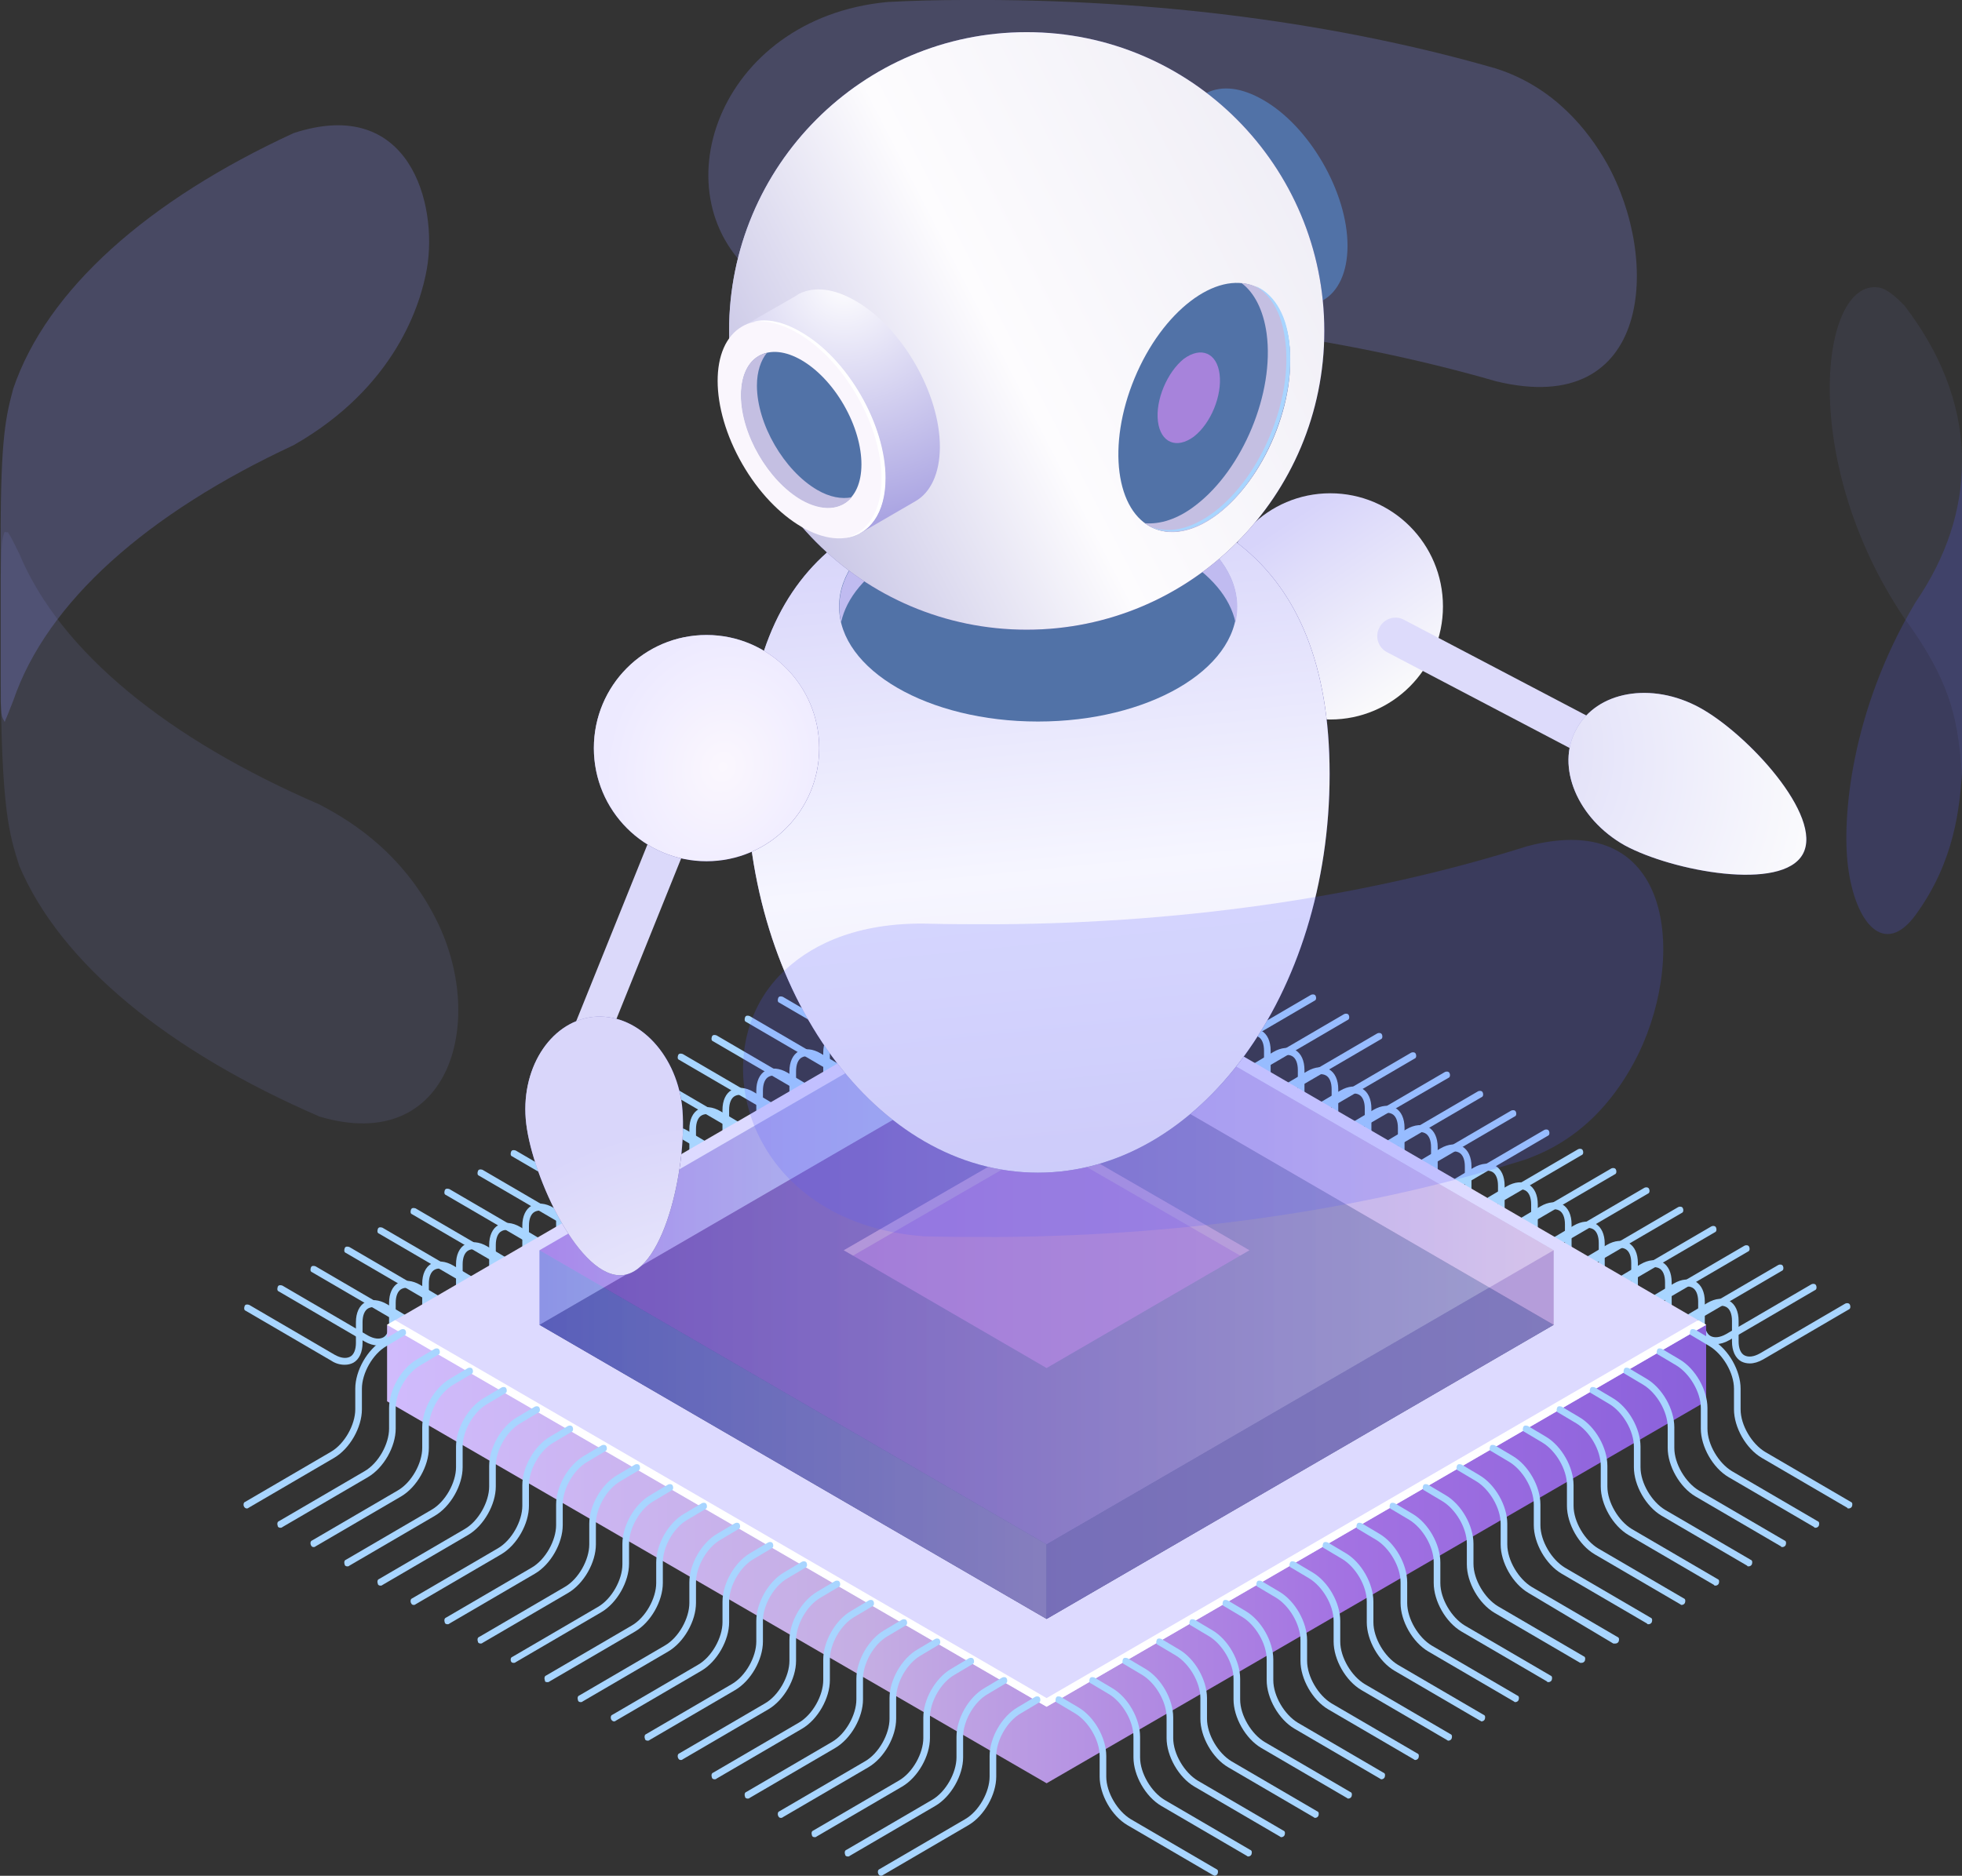 <svg width="183" height="175" viewBox="0 0 183 175" fill="none" xmlns="http://www.w3.org/2000/svg">
<rect x="0" y="0" width="183" height="175" fill="#333333" stroke="none"/>
<g clip-path="url(#clip0)">
<path d="M104.049 92.994C104.42 92.994 104.853 92.87 105.286 92.621L113.261 87.965C113.447 87.903 113.447 87.655 113.385 87.531C113.323 87.345 113.076 87.345 112.952 87.407L104.977 92.063C104.42 92.373 103.926 92.435 103.555 92.249C103.184 92.063 102.998 91.566 102.998 90.945V89.021C102.998 88.152 102.689 87.469 102.133 87.158C101.576 86.848 100.835 86.91 100.093 87.345L98.423 88.338C98.238 88.4 98.238 88.648 98.3 88.772C98.362 88.959 98.609 88.959 98.733 88.897L100.402 87.903C100.958 87.593 101.453 87.531 101.824 87.717C102.195 87.903 102.38 88.4 102.38 89.021V90.945C102.38 91.814 102.689 92.497 103.246 92.808C103.493 92.932 103.74 92.994 104.049 92.994Z" fill="#A8D5FF"/>
<path d="M107.141 94.794C107.512 94.794 107.945 94.67 108.378 94.422L116.353 89.766C116.539 89.704 116.539 89.455 116.477 89.331C116.415 89.145 116.168 89.145 116.044 89.207L108.069 93.863C107.512 94.173 107.018 94.235 106.647 94.049C106.276 93.863 106.09 93.366 106.09 92.745V90.821C106.09 89.952 105.781 89.269 105.225 88.959C104.668 88.648 103.926 88.71 103.184 89.145L101.515 90.138C101.33 90.2 101.33 90.448 101.392 90.573C101.453 90.759 101.701 90.759 101.824 90.697L103.494 89.704C104.05 89.393 104.545 89.331 104.916 89.517C105.286 89.704 105.472 90.2 105.472 90.821V92.745C105.472 93.615 105.781 94.297 106.338 94.608C106.585 94.732 106.832 94.794 107.141 94.794Z" fill="#A8D5FF"/>
<path d="M110.231 96.594C110.602 96.594 111.035 96.47 111.468 96.222L119.443 91.566C119.628 91.504 119.628 91.256 119.567 91.131C119.505 90.945 119.257 90.945 119.134 91.007L111.158 95.663C110.602 95.974 110.107 96.036 109.736 95.849C109.366 95.663 109.18 95.166 109.18 94.546V92.621C109.18 91.752 108.871 91.069 108.315 90.759C107.758 90.448 107.016 90.511 106.274 90.945L104.605 91.938C104.42 92.001 104.42 92.249 104.481 92.373C104.543 92.559 104.791 92.559 104.914 92.497L106.583 91.504C107.14 91.194 107.634 91.131 108.005 91.318C108.376 91.504 108.562 92.001 108.562 92.621V94.546C108.562 95.415 108.871 96.098 109.427 96.408C109.675 96.532 109.984 96.594 110.231 96.594Z" fill="#A8D5FF"/>
<path d="M113.385 98.396C113.756 98.396 114.189 98.272 114.622 98.024L122.597 93.368C122.783 93.306 122.783 93.057 122.721 92.933C122.659 92.747 122.412 92.747 122.288 92.809L114.313 97.465C113.756 97.775 113.262 97.837 112.891 97.651C112.52 97.465 112.334 96.968 112.334 96.347V94.423C112.334 93.554 112.025 92.871 111.469 92.561C110.912 92.25 110.17 92.312 109.429 92.747L107.759 93.74C107.574 93.802 107.574 94.051 107.636 94.175C107.698 94.361 107.945 94.361 108.068 94.299L109.738 93.306C110.294 92.995 110.789 92.933 111.16 93.119C111.531 93.306 111.716 93.802 111.716 94.423V96.347C111.716 97.217 112.025 97.9 112.582 98.21C112.829 98.334 113.076 98.396 113.385 98.396Z" fill="#A8D5FF"/>
<path d="M116.475 100.193C116.846 100.193 117.279 100.069 117.712 99.82L125.687 95.165C125.873 95.103 125.873 94.854 125.811 94.73C125.749 94.544 125.502 94.544 125.378 94.606L117.403 99.262C116.846 99.572 116.352 99.634 115.981 99.448C115.61 99.262 115.424 98.765 115.424 98.144V96.22C115.424 95.351 115.115 94.668 114.559 94.358C114.002 94.047 113.26 94.109 112.518 94.544L110.849 95.537C110.664 95.599 110.664 95.847 110.726 95.972C110.787 96.158 111.035 96.158 111.158 96.096L112.828 95.103C113.384 94.792 113.879 94.73 114.25 94.916C114.62 95.103 114.806 95.599 114.806 96.22V98.144C114.806 99.013 115.115 99.696 115.671 100.007C115.919 100.131 116.166 100.193 116.475 100.193Z" fill="#A8D5FF"/>
<path d="M119.567 101.994C119.938 101.994 120.371 101.87 120.803 101.621L128.779 96.965C128.964 96.903 128.964 96.655 128.902 96.531C128.841 96.345 128.593 96.345 128.47 96.407L120.494 101.063C119.938 101.373 119.443 101.435 119.072 101.249C118.701 101.063 118.516 100.566 118.516 99.945V98.021C118.516 97.152 118.207 96.469 117.65 96.158C117.094 95.848 116.352 95.91 115.61 96.345L113.941 97.338C113.756 97.4 113.756 97.648 113.817 97.772C113.879 97.959 114.126 97.959 114.25 97.897L115.919 96.903C116.476 96.593 116.97 96.531 117.341 96.717C117.712 96.903 117.898 97.4 117.898 98.021V99.945C117.898 100.814 118.207 101.497 118.763 101.808C119.011 101.932 119.32 101.994 119.567 101.994Z" fill="#A8D5FF"/>
<path d="M122.721 103.796C123.092 103.796 123.525 103.671 123.958 103.423L131.933 98.767C132.119 98.705 132.119 98.457 132.057 98.333C131.995 98.146 131.748 98.146 131.624 98.208L123.649 102.864C123.092 103.175 122.598 103.237 122.227 103.051C121.856 102.864 121.67 102.368 121.67 101.747V99.823C121.67 98.953 121.361 98.27 120.805 97.96C120.248 97.65 119.506 97.712 118.765 98.146L117.095 99.14C116.91 99.202 116.91 99.45 116.972 99.574C117.033 99.76 117.281 99.76 117.404 99.698L119.074 98.705C119.63 98.395 120.125 98.333 120.496 98.519C120.867 98.705 121.052 99.202 121.052 99.823V101.747C121.052 102.616 121.361 103.299 121.918 103.609C122.165 103.733 122.412 103.796 122.721 103.796Z" fill="#A8D5FF"/>
<path d="M125.812 105.596C126.183 105.596 126.616 105.472 127.048 105.223L135.085 100.567C135.271 100.505 135.271 100.257 135.209 100.133C135.147 99.947 134.9 99.947 134.776 100.009L126.801 104.665C126.245 104.975 125.75 105.037 125.379 104.851C125.008 104.665 124.823 104.168 124.823 103.547V101.623C124.823 100.754 124.514 100.071 123.957 99.76C123.401 99.45 122.659 99.512 121.917 99.947L120.248 100.94C120.062 101.002 120.062 101.25 120.124 101.374C120.186 101.561 120.433 101.561 120.557 101.499L122.226 100.505C122.782 100.195 123.277 100.133 123.648 100.319C124.019 100.505 124.204 101.002 124.204 101.623V103.547C124.204 104.416 124.514 105.099 125.07 105.41C125.255 105.534 125.565 105.596 125.812 105.596Z" fill="#A8D5FF"/>
<path d="M128.965 107.396C129.336 107.396 129.769 107.272 130.202 107.024L138.177 102.368C138.363 102.306 138.363 102.057 138.301 101.933C138.239 101.747 137.992 101.747 137.868 101.809L129.893 106.465C129.336 106.775 128.842 106.837 128.471 106.651C128.1 106.465 127.914 105.968 127.914 105.348V103.423C127.914 102.554 127.605 101.871 127.049 101.561C126.492 101.25 125.751 101.312 125.009 101.747L123.339 102.74C123.154 102.802 123.154 103.051 123.216 103.175C123.278 103.361 123.525 103.361 123.649 103.299L125.318 102.306C125.874 101.995 126.369 101.933 126.74 102.119C127.111 102.306 127.296 102.802 127.296 103.423V105.348C127.296 106.217 127.605 106.899 128.162 107.21C128.409 107.334 128.656 107.396 128.965 107.396Z" fill="#A8D5FF"/>
<path d="M132.055 109.196C132.426 109.196 132.859 109.072 133.292 108.824L141.267 104.168C141.453 104.106 141.453 103.858 141.391 103.733C141.329 103.547 141.082 103.547 140.958 103.609L132.983 108.265C132.426 108.576 131.932 108.638 131.561 108.451C131.19 108.265 131.004 107.769 131.004 107.148V105.223C131.004 104.354 130.695 103.671 130.139 103.361C129.582 103.051 128.84 103.113 128.099 103.547L126.429 104.54C126.244 104.603 126.244 104.851 126.306 104.975C126.367 105.161 126.615 105.161 126.738 105.099L128.408 104.106C128.964 103.796 129.459 103.733 129.83 103.92C130.201 104.106 130.386 104.603 130.386 105.223V107.148C130.386 108.017 130.695 108.7 131.252 109.01C131.499 109.134 131.746 109.196 132.055 109.196Z" fill="#A8D5FF"/>
<path d="M135.147 110.998C135.518 110.998 135.951 110.874 136.384 110.625L144.359 105.969C144.544 105.907 144.544 105.659 144.483 105.535C144.421 105.348 144.173 105.348 144.05 105.411L136.074 110.066C135.518 110.377 135.023 110.439 134.652 110.253C134.282 110.066 134.096 109.57 134.096 108.949V107.025C134.096 106.156 133.787 105.473 133.231 105.162C132.674 104.852 131.932 104.914 131.19 105.348L129.521 106.342C129.336 106.404 129.336 106.652 129.397 106.776C129.459 106.963 129.707 106.963 129.83 106.9L131.499 105.907C132.056 105.597 132.55 105.535 132.921 105.721C133.292 105.907 133.478 106.404 133.478 107.025V108.949C133.478 109.818 133.787 110.501 134.343 110.811C134.591 110.936 134.9 110.998 135.147 110.998Z" fill="#A8D5FF"/>
<path d="M138.299 112.798C138.67 112.798 139.103 112.674 139.536 112.426L147.511 107.77C147.697 107.708 147.697 107.46 147.635 107.336C147.573 107.149 147.326 107.149 147.202 107.211L139.227 111.867C138.67 112.178 138.176 112.24 137.805 112.053C137.434 111.867 137.248 111.371 137.248 110.75V108.825C137.248 107.956 136.939 107.273 136.383 106.963C135.826 106.653 135.085 106.715 134.343 107.149L132.673 108.143C132.488 108.205 132.488 108.453 132.55 108.577C132.612 108.763 132.859 108.763 132.983 108.701L134.652 107.708C135.208 107.398 135.703 107.336 136.074 107.522C136.445 107.708 136.63 108.205 136.63 108.825V110.75C136.63 111.619 136.939 112.302 137.496 112.612C137.743 112.736 137.99 112.798 138.299 112.798Z" fill="#A8D5FF"/>
<path d="M141.391 114.595C141.762 114.595 142.195 114.471 142.628 114.223L150.603 109.567C150.789 109.505 150.789 109.257 150.727 109.132C150.665 108.946 150.418 108.946 150.294 109.008L142.319 113.664C141.762 113.975 141.268 114.037 140.897 113.85C140.526 113.664 140.34 113.168 140.34 112.547V110.622C140.34 109.753 140.031 109.07 139.475 108.76C138.918 108.45 138.176 108.512 137.434 108.946L135.765 109.939C135.58 110.001 135.58 110.25 135.642 110.374C135.703 110.56 135.951 110.56 136.074 110.498L137.744 109.505C138.3 109.194 138.795 109.132 139.166 109.319C139.536 109.505 139.722 110.001 139.722 110.622V112.547C139.722 113.416 140.031 114.099 140.588 114.409C140.835 114.533 141.082 114.595 141.391 114.595Z" fill="#A8D5FF"/>
<path d="M144.483 116.396C144.854 116.396 145.287 116.272 145.72 116.023L153.695 111.367C153.88 111.305 153.88 111.057 153.818 110.933C153.757 110.747 153.509 110.747 153.386 110.809L145.41 115.465C144.854 115.775 144.359 115.837 143.988 115.651C143.617 115.465 143.432 114.968 143.432 114.347V112.361C143.432 111.491 143.123 110.809 142.566 110.498C142.01 110.188 141.268 110.25 140.526 110.684L138.857 111.678C138.672 111.74 138.672 111.988 138.733 112.112C138.795 112.298 139.042 112.298 139.166 112.236L140.835 111.243C141.392 110.933 141.886 110.871 142.257 111.057C142.628 111.243 142.814 111.74 142.814 112.361V114.285C142.814 115.154 143.123 115.837 143.679 116.147C143.927 116.334 144.236 116.396 144.483 116.396Z" fill="#A8D5FF"/>
<path d="M147.635 118.198C148.006 118.198 148.439 118.074 148.872 117.825L156.847 113.169C157.033 113.107 157.033 112.859 156.971 112.735C156.909 112.549 156.662 112.549 156.538 112.611L148.563 117.267C148.006 117.577 147.512 117.639 147.141 117.453C146.77 117.267 146.584 116.77 146.584 116.149V114.225C146.584 113.356 146.275 112.673 145.719 112.362C145.162 112.052 144.42 112.114 143.679 112.549L142.009 113.542C141.824 113.604 141.824 113.852 141.886 113.977C141.948 114.163 142.195 114.163 142.318 114.101L143.988 113.107C144.544 112.797 145.039 112.735 145.41 112.921C145.781 113.107 145.966 113.604 145.966 114.225V116.149C145.966 117.018 146.275 117.701 146.832 118.012C147.079 118.136 147.326 118.198 147.635 118.198Z" fill="#A8D5FF"/>
<path d="M150.727 119.998C151.098 119.998 151.531 119.874 151.964 119.626L159.939 114.97C160.124 114.908 160.124 114.659 160.063 114.535C160.001 114.349 159.754 114.349 159.63 114.411L151.655 119.067C151.098 119.377 150.604 119.439 150.233 119.253C149.862 119.067 149.676 118.57 149.676 117.95V116.025C149.676 115.156 149.367 114.473 148.811 114.163C148.254 113.852 147.512 113.914 146.77 114.349L145.101 115.342C144.916 115.404 144.916 115.653 144.977 115.777C145.039 115.963 145.287 115.963 145.41 115.901L147.141 114.846C147.698 114.535 148.192 114.473 148.563 114.659C148.934 114.846 149.12 115.342 149.12 115.963V117.887C149.12 118.757 149.429 119.439 149.985 119.75C150.171 119.936 150.418 119.998 150.727 119.998Z" fill="#A8D5FF"/>
<path d="M153.819 121.798C154.19 121.798 154.623 121.674 155.055 121.426L163.031 116.77C163.216 116.708 163.216 116.46 163.154 116.336C163.093 116.149 162.845 116.149 162.722 116.211L154.746 120.867C154.19 121.178 153.695 121.24 153.324 121.054C152.953 120.867 152.768 120.371 152.768 119.75V117.825C152.768 116.956 152.459 116.273 151.902 115.963C151.346 115.653 150.604 115.715 149.862 116.149L148.193 117.143C148.007 117.205 148.007 117.453 148.069 117.577C148.131 117.763 148.378 117.763 148.502 117.701L150.171 116.708C150.728 116.398 151.222 116.336 151.593 116.522C151.964 116.708 152.15 117.205 152.15 117.825V119.75C152.15 120.619 152.459 121.302 153.015 121.612C153.263 121.736 153.572 121.798 153.819 121.798Z" fill="#A8D5FF"/>
<path d="M156.971 123.599C157.342 123.599 157.775 123.475 158.208 123.226L166.183 118.57C166.369 118.508 166.369 118.26 166.307 118.136C166.245 117.95 165.998 117.95 165.874 118.012L157.899 122.668C157.342 122.978 156.848 123.04 156.477 122.854C156.106 122.668 155.92 122.171 155.92 121.55V119.626C155.92 118.757 155.611 118.074 155.055 117.763C154.498 117.453 153.756 117.515 153.015 117.95L151.345 118.943C151.16 119.005 151.16 119.253 151.222 119.377C151.283 119.564 151.531 119.564 151.654 119.502L153.324 118.508C153.88 118.198 154.375 118.136 154.746 118.322C155.117 118.508 155.302 119.005 155.302 119.626V121.55C155.302 122.419 155.611 123.102 156.168 123.413C156.415 123.537 156.662 123.599 156.971 123.599Z" fill="#A8D5FF"/>
<path d="M160.061 125.4C160.432 125.4 160.865 125.276 161.298 125.028L169.273 120.372C169.458 120.31 169.458 120.061 169.397 119.937C169.335 119.751 169.087 119.751 168.964 119.813L160.989 124.469C160.432 124.779 159.937 124.841 159.567 124.655C159.196 124.469 159.01 123.972 159.01 123.351V121.427C159.01 120.558 158.701 119.875 158.145 119.565C157.588 119.254 156.846 119.316 156.104 119.751L154.435 120.744C154.25 120.806 154.25 121.054 154.311 121.179C154.373 121.365 154.621 121.365 154.744 121.303L156.414 120.31C156.97 119.999 157.465 119.937 157.835 120.123C158.206 120.31 158.392 120.806 158.392 121.427V123.351C158.392 124.221 158.701 124.903 159.257 125.214C159.505 125.338 159.814 125.4 160.061 125.4Z" fill="#A8D5FF"/>
<path d="M163.215 127.201C163.586 127.201 164.019 127.077 164.452 126.828L172.427 122.172C172.613 122.11 172.613 121.862 172.551 121.738C172.489 121.552 172.242 121.552 172.118 121.614L164.143 126.27C163.586 126.58 163.092 126.642 162.721 126.456C162.35 126.27 162.164 125.773 162.164 125.152V123.228C162.164 122.359 161.855 121.676 161.299 121.365C160.742 121.055 160.001 121.117 159.259 121.552L157.589 122.545C157.404 122.607 157.404 122.855 157.466 122.979C157.528 123.166 157.775 123.166 157.899 123.104L159.568 122.11C160.124 121.8 160.619 121.738 160.99 121.924C161.361 122.11 161.546 122.607 161.546 123.228V125.152C161.546 126.021 161.855 126.704 162.412 127.015C162.659 127.139 162.906 127.201 163.215 127.201Z" fill="#A8D5FF"/>
<path d="M91.252 93.181C91.562 93.181 91.809 93.119 92.056 92.995C92.613 92.685 92.922 92.002 92.922 91.133V89.208C92.922 88.587 93.107 88.091 93.478 87.905C93.849 87.718 94.344 87.78 94.9 88.091L96.569 89.084C96.755 89.146 96.94 89.146 97.002 88.96C97.064 88.774 97.064 88.587 96.878 88.525L95.209 87.532C94.467 87.097 93.725 87.035 93.169 87.346C92.613 87.656 92.303 88.339 92.303 89.208V91.133C92.303 91.754 92.118 92.25 91.747 92.436C91.376 92.623 90.882 92.561 90.325 92.25L82.35 87.594C82.164 87.532 81.979 87.532 81.917 87.718C81.855 87.905 81.855 88.091 82.041 88.153L90.016 92.809C90.449 93.057 90.882 93.181 91.252 93.181Z" fill="#A8D5FF"/>
<path d="M88.161 94.982C88.47 94.982 88.717 94.919 88.964 94.795C89.521 94.485 89.83 93.802 89.83 92.933V91.008C89.83 90.388 90.015 89.891 90.386 89.705C90.757 89.519 91.252 89.581 91.808 89.891L93.478 90.884C93.663 90.946 93.849 90.946 93.91 90.76C93.972 90.574 93.972 90.388 93.787 90.326L92.117 89.332C91.376 88.898 90.634 88.836 90.077 89.146C89.521 89.457 89.212 90.139 89.212 91.008V92.933C89.212 93.554 89.026 94.05 88.655 94.237C88.284 94.423 87.79 94.361 87.233 94.05L79.258 89.394C79.072 89.332 78.887 89.332 78.825 89.519C78.763 89.705 78.763 89.891 78.949 89.953L86.924 94.609C87.357 94.857 87.79 94.982 88.161 94.982Z" fill="#A8D5FF"/>
<path d="M85.071 96.782C85.38 96.782 85.627 96.72 85.874 96.596C86.431 96.285 86.74 95.602 86.74 94.733V92.809C86.74 92.188 86.925 91.691 87.296 91.505C87.667 91.319 88.162 91.381 88.718 91.691L90.388 92.685C90.573 92.747 90.759 92.747 90.82 92.561C90.882 92.374 90.882 92.188 90.697 92.126L89.028 91.133C88.286 90.698 87.544 90.636 86.987 90.946C86.431 91.257 86.122 91.94 86.122 92.809V94.733C86.122 95.354 85.936 95.851 85.565 96.037C85.194 96.223 84.7 96.161 84.143 95.851L76.168 91.195C75.983 91.133 75.797 91.133 75.735 91.319C75.674 91.505 75.674 91.691 75.859 91.754L83.834 96.409C84.205 96.658 84.638 96.782 85.071 96.782Z" fill="#A8D5FF"/>
<path d="M81.916 98.584C82.226 98.584 82.473 98.522 82.72 98.397C83.277 98.087 83.586 97.404 83.586 96.535V94.611C83.586 93.99 83.771 93.493 84.142 93.307C84.513 93.121 85.008 93.183 85.564 93.493L87.233 94.486C87.419 94.549 87.604 94.549 87.666 94.362C87.728 94.176 87.728 93.99 87.543 93.928L85.873 92.934C85.131 92.5 84.389 92.438 83.833 92.748C83.277 93.059 82.968 93.742 82.968 94.611V96.535C82.968 97.156 82.782 97.652 82.411 97.839C82.04 98.025 81.546 97.963 80.989 97.652L73.014 92.996C72.828 92.934 72.643 92.934 72.581 93.121C72.519 93.307 72.519 93.493 72.705 93.555L80.68 98.211C81.113 98.459 81.546 98.584 81.916 98.584Z" fill="#A8D5FF"/>
<path d="M78.827 100.38C79.136 100.38 79.383 100.318 79.63 100.194C80.187 99.884 80.496 99.201 80.496 98.332V96.407C80.496 95.787 80.681 95.29 81.052 95.104C81.423 94.918 81.918 94.98 82.474 95.29L84.144 96.283C84.329 96.345 84.514 96.345 84.576 96.159C84.638 95.973 84.638 95.787 84.453 95.725L82.783 94.731C82.041 94.297 81.3 94.235 80.743 94.545C80.187 94.856 79.878 95.538 79.878 96.407V98.332C79.878 98.953 79.692 99.449 79.321 99.635C78.95 99.822 78.456 99.76 77.899 99.449L69.924 94.793C69.739 94.731 69.553 94.731 69.491 94.918C69.429 95.104 69.429 95.29 69.615 95.352L77.59 100.008C78.023 100.256 78.456 100.38 78.827 100.38Z" fill="#A8D5FF"/>
<path d="M75.735 102.181C76.044 102.181 76.291 102.119 76.539 101.995C77.095 101.685 77.404 101.002 77.404 100.133V98.208C77.404 97.587 77.59 97.091 77.96 96.905C78.332 96.718 78.826 96.78 79.382 97.091L81.052 98.084C81.237 98.146 81.423 98.146 81.484 97.96C81.546 97.774 81.546 97.587 81.361 97.525L79.692 96.532C78.95 96.097 78.208 96.035 77.651 96.346C77.095 96.656 76.786 97.339 76.786 98.208V100.133C76.786 100.753 76.6 101.25 76.229 101.436C75.859 101.623 75.364 101.56 74.808 101.25L66.832 96.594C66.647 96.532 66.461 96.532 66.399 96.718C66.338 96.905 66.338 97.091 66.523 97.153L74.498 101.809C74.869 101.995 75.302 102.181 75.735 102.181Z" fill="#A8D5FF"/>
<path d="M72.581 103.982C72.89 103.982 73.137 103.92 73.384 103.795C73.941 103.485 74.25 102.802 74.25 101.933V99.947C74.25 99.326 74.435 98.829 74.806 98.643C75.177 98.457 75.672 98.519 76.228 98.829L77.897 99.822C78.083 99.884 78.268 99.884 78.33 99.698C78.392 99.512 78.392 99.326 78.207 99.264L76.537 98.27C75.795 97.836 75.053 97.774 74.497 98.084C73.941 98.394 73.632 99.077 73.632 99.947V101.871C73.632 102.492 73.446 102.988 73.075 103.175C72.704 103.361 72.21 103.299 71.653 102.988L63.678 98.332C63.492 98.27 63.307 98.27 63.245 98.457C63.183 98.643 63.183 98.829 63.369 98.891L71.344 103.547C71.777 103.795 72.21 103.982 72.581 103.982Z" fill="#A8D5FF"/>
<path d="M69.491 105.721C69.8 105.721 70.047 105.659 70.294 105.535C70.851 105.225 71.16 104.542 71.16 103.673V101.748C71.16 101.127 71.345 100.631 71.716 100.445C72.087 100.258 72.582 100.32 73.138 100.631L74.808 101.624C74.993 101.686 75.178 101.686 75.24 101.5C75.302 101.314 75.302 101.127 75.117 101.065L73.448 100.072C72.706 99.638 71.964 99.576 71.407 99.886C70.851 100.196 70.542 100.879 70.542 101.748V103.673C70.542 104.293 70.356 104.79 69.985 104.976C69.614 105.163 69.12 105.101 68.563 104.79L60.588 100.134C60.403 100.072 60.217 100.072 60.155 100.258C60.093 100.445 60.093 100.631 60.279 100.693L68.254 105.349C68.687 105.597 69.12 105.721 69.491 105.721Z" fill="#A8D5FF"/>
<path d="M66.336 107.522C66.645 107.522 66.893 107.46 67.14 107.335C67.697 107.025 68.006 106.342 68.006 105.473V103.549C68.006 102.928 68.191 102.431 68.562 102.245C68.933 102.059 69.428 102.121 69.984 102.431L71.653 103.424C71.839 103.486 72.024 103.486 72.086 103.3C72.148 103.114 72.148 102.928 71.962 102.866L70.293 101.872C69.551 101.438 68.809 101.376 68.253 101.686C67.697 101.997 67.387 102.679 67.387 103.549V105.473C67.387 106.094 67.202 106.59 66.831 106.777C66.46 106.963 65.966 106.901 65.409 106.59L57.434 101.934C57.248 101.872 57.063 101.872 57.001 102.059C56.939 102.245 56.939 102.431 57.125 102.493L65.1 107.149C65.533 107.397 65.966 107.522 66.336 107.522Z" fill="#A8D5FF"/>
<path d="M63.247 109.322C63.556 109.322 63.803 109.26 64.05 109.136C64.607 108.825 64.916 108.142 64.916 107.273V105.349C64.916 104.728 65.101 104.231 65.472 104.045C65.843 103.859 66.338 103.921 66.894 104.231L68.564 105.225C68.749 105.287 68.934 105.287 68.996 105.101C69.058 104.914 69.058 104.728 68.873 104.666L67.203 103.673C66.461 103.238 65.719 103.176 65.163 103.486C64.607 103.797 64.298 104.48 64.298 105.349V107.273C64.298 107.894 64.112 108.391 63.741 108.577C63.37 108.763 62.876 108.701 62.319 108.391L54.344 103.735C54.158 103.673 53.973 103.673 53.911 103.859C53.849 104.045 53.849 104.231 54.035 104.294L62.01 108.949C62.443 109.198 62.876 109.322 63.247 109.322Z" fill="#A8D5FF"/>
<path d="M60.155 111.122C60.464 111.122 60.711 111.06 60.959 110.936C61.515 110.626 61.824 109.943 61.824 109.074V107.149C61.824 106.528 62.01 106.032 62.38 105.845C62.751 105.659 63.246 105.721 63.802 106.032L65.472 107.025C65.657 107.087 65.843 107.087 65.904 106.901C65.966 106.715 65.966 106.528 65.781 106.466L64.112 105.473C63.37 105.038 62.628 104.976 62.071 105.287C61.515 105.597 61.206 106.28 61.206 107.149V109.074C61.206 109.694 61.02 110.191 60.649 110.377C60.278 110.563 59.784 110.501 59.227 110.191L51.252 105.535C51.067 105.473 50.881 105.473 50.819 105.659C50.758 105.845 50.758 106.032 50.943 106.094L58.918 110.75C59.351 110.998 59.722 111.122 60.155 111.122Z" fill="#A8D5FF"/>
<path d="M57.002 112.923C57.312 112.923 57.559 112.861 57.806 112.737C58.363 112.427 58.672 111.744 58.672 110.875V108.95C58.672 108.33 58.857 107.833 59.228 107.647C59.599 107.461 60.094 107.523 60.65 107.833L62.319 108.826C62.505 108.888 62.69 108.888 62.752 108.702C62.814 108.516 62.814 108.33 62.628 108.268L60.959 107.274C60.217 106.84 59.475 106.778 58.919 107.088C58.363 107.398 58.053 108.081 58.053 108.95V110.875C58.053 111.496 57.868 111.992 57.497 112.178C57.126 112.365 56.632 112.303 56.075 111.992L48.1 107.336C47.914 107.274 47.729 107.274 47.667 107.461C47.605 107.647 47.605 107.833 47.791 107.895L55.766 112.551C56.199 112.799 56.632 112.923 57.002 112.923Z" fill="#A8D5FF"/>
<path d="M53.911 114.724C54.22 114.724 54.467 114.662 54.714 114.538C55.271 114.228 55.58 113.545 55.58 112.676V110.751C55.58 110.13 55.765 109.634 56.136 109.448C56.507 109.261 57.002 109.323 57.558 109.634L59.227 110.627C59.413 110.689 59.599 110.689 59.66 110.503C59.722 110.317 59.722 110.13 59.537 110.068L57.867 109.075C57.126 108.641 56.384 108.578 55.827 108.889C55.271 109.199 54.962 109.882 54.962 110.751V112.676C54.962 113.296 54.776 113.793 54.405 113.979C54.034 114.166 53.54 114.103 52.983 113.793L45.008 109.137C44.822 109.075 44.637 109.075 44.575 109.261C44.513 109.448 44.513 109.634 44.699 109.696L52.674 114.352C53.107 114.6 53.54 114.724 53.911 114.724Z" fill="#A8D5FF"/>
<path d="M50.819 116.521C51.128 116.521 51.375 116.459 51.623 116.335C52.179 116.024 52.488 115.342 52.488 114.472V112.548C52.488 111.927 52.674 111.431 53.044 111.244C53.416 111.058 53.91 111.12 54.467 111.431L56.136 112.424C56.321 112.486 56.507 112.486 56.569 112.3C56.63 112.114 56.63 111.927 56.445 111.865L54.776 110.872C54.034 110.437 53.292 110.375 52.735 110.686C52.179 110.996 51.87 111.679 51.87 112.548V114.472C51.87 115.093 51.684 115.59 51.313 115.776C50.943 115.962 50.448 115.9 49.892 115.59L41.916 110.934C41.731 110.872 41.545 110.872 41.483 111.058C41.422 111.244 41.422 111.431 41.607 111.493L49.582 116.149C49.953 116.397 50.386 116.521 50.819 116.521Z" fill="#A8D5FF"/>
<path d="M47.666 118.322C47.976 118.322 48.223 118.26 48.47 118.136C49.027 117.825 49.336 117.142 49.336 116.273V114.349C49.336 113.728 49.521 113.231 49.892 113.045C50.263 112.859 50.758 112.921 51.314 113.231L52.983 114.225C53.169 114.287 53.354 114.287 53.416 114.101C53.478 113.914 53.478 113.728 53.292 113.666L51.623 112.673C50.881 112.238 50.139 112.176 49.583 112.486C49.027 112.797 48.718 113.48 48.718 114.349V116.273C48.718 116.894 48.532 117.391 48.161 117.577C47.79 117.763 47.296 117.701 46.739 117.391L38.764 112.735C38.578 112.673 38.393 112.673 38.331 112.859C38.269 113.045 38.269 113.231 38.455 113.294L46.43 117.949C46.863 118.198 47.296 118.322 47.666 118.322Z" fill="#A8D5FF"/>
<path d="M44.575 120.124C44.884 120.124 45.131 120.062 45.378 119.937C45.935 119.627 46.244 118.944 46.244 118.075V116.151C46.244 115.53 46.429 115.033 46.8 114.847C47.171 114.661 47.666 114.723 48.222 115.033L49.892 116.026C50.077 116.089 50.263 116.089 50.324 115.902C50.386 115.716 50.386 115.53 50.201 115.468L48.532 114.474C47.79 114.04 47.048 113.978 46.491 114.288C45.935 114.599 45.626 115.281 45.626 116.151V118.075C45.626 118.696 45.44 119.192 45.069 119.379C44.698 119.565 44.204 119.503 43.647 119.192L35.672 114.537C35.486 114.474 35.301 114.474 35.239 114.661C35.177 114.847 35.177 115.033 35.363 115.095L43.338 119.751C43.771 119.999 44.204 120.124 44.575 120.124Z" fill="#A8D5FF"/>
<path d="M41.483 121.924C41.792 121.924 42.039 121.862 42.287 121.738C42.843 121.427 43.152 120.744 43.152 119.875V117.951C43.152 117.33 43.338 116.833 43.709 116.647C44.08 116.461 44.574 116.523 45.13 116.833L46.8 117.827C46.985 117.889 47.171 117.889 47.233 117.703C47.294 117.516 47.294 117.33 47.109 117.268L45.44 116.275C44.698 115.84 43.956 115.778 43.399 116.089C42.843 116.399 42.534 117.082 42.534 117.951V119.875C42.534 120.496 42.348 120.993 41.977 121.179C41.606 121.365 41.112 121.303 40.556 120.993L32.58 116.337C32.395 116.275 32.209 116.275 32.147 116.461C32.086 116.647 32.086 116.833 32.271 116.896L40.246 121.551C40.617 121.8 41.05 121.924 41.483 121.924Z" fill="#A8D5FF"/>
<path d="M38.331 123.724C38.64 123.724 38.887 123.662 39.134 123.538C39.691 123.228 40 122.545 40 121.676V119.751C40 119.13 40.185 118.634 40.556 118.448C40.927 118.261 41.422 118.323 41.978 118.634L43.647 119.627C43.833 119.689 44.018 119.689 44.08 119.503C44.142 119.317 44.142 119.13 43.957 119.068L42.287 118.075C41.545 117.641 40.803 117.578 40.247 117.889C39.691 118.199 39.382 118.882 39.382 119.751V121.676C39.382 122.296 39.196 122.793 38.825 122.979C38.454 123.166 37.96 123.103 37.403 122.793L29.428 118.137C29.242 118.075 29.057 118.075 28.995 118.261C28.933 118.448 28.933 118.634 29.119 118.696L37.094 123.352C37.527 123.6 37.96 123.724 38.331 123.724Z" fill="#A8D5FF"/>
<path d="M35.239 125.525C35.548 125.525 35.795 125.462 36.042 125.338C36.599 125.028 36.908 124.345 36.908 123.476V121.551C36.908 120.931 37.093 120.434 37.464 120.248C37.835 120.062 38.33 120.124 38.886 120.434L40.556 121.427C40.741 121.489 40.927 121.489 40.988 121.303C41.05 121.117 41.05 120.931 40.865 120.869L39.196 119.875C38.454 119.441 37.712 119.379 37.155 119.689C36.599 120 36.29 120.682 36.29 121.551V123.476C36.29 124.097 36.104 124.593 35.733 124.78C35.362 124.966 34.868 124.904 34.311 124.593L26.336 119.937C26.151 119.875 25.965 119.875 25.903 120.062C25.841 120.248 25.841 120.434 26.027 120.496L34.002 125.152C34.435 125.4 34.868 125.525 35.239 125.525Z" fill="#A8D5FF"/>
<path d="M32.147 127.326C32.456 127.326 32.703 127.264 32.951 127.14C33.507 126.829 33.816 126.146 33.816 125.277V123.353C33.816 122.732 34.002 122.235 34.373 122.049C34.744 121.863 35.238 121.925 35.795 122.235L37.464 123.229C37.649 123.291 37.835 123.291 37.897 123.104C37.958 122.918 37.958 122.732 37.773 122.67L36.104 121.677C35.362 121.242 34.62 121.18 34.063 121.49C33.507 121.801 33.198 122.484 33.198 123.353V125.277C33.198 125.898 33.013 126.395 32.642 126.581C32.271 126.767 31.776 126.705 31.22 126.395L23.244 121.739C23.059 121.677 22.873 121.677 22.811 121.863C22.75 122.049 22.75 122.235 22.935 122.297L30.91 126.953C31.281 127.202 31.714 127.326 32.147 127.326Z" fill="#A8D5FF"/>
<path d="M36.104 123.597V130.736L97.62 166.369L159.135 130.736V123.597H36.104Z" fill="url(#paint0_linear)"/>
<path d="M97.62 159.23L159.135 123.597L97.62 87.902L36.104 123.597L97.62 159.23Z" fill="#DDDAFF"/>
<path d="M97.62 158.423L158.393 123.163L159.135 123.597L97.62 159.23L36.104 123.597L36.846 123.163L97.62 158.423Z" fill="white"/>
<path d="M97.618 151.037L144.914 123.598L97.618 96.16L50.323 123.598L97.618 151.037Z" fill="#0F054C"/>
<path opacity="0.5" d="M97.618 151.037L144.914 123.598L97.618 96.16L50.323 123.598L97.618 151.037Z" fill="url(#paint1_linear)"/>
<path opacity="0.5" d="M97.619 89.269L50.324 116.646V123.599L97.619 96.16V89.269Z" fill="url(#paint2_linear)"/>
<path opacity="0.5" d="M97.618 96.16L144.914 123.599V116.646L97.618 89.269V96.16Z" fill="url(#paint3_linear)"/>
<path opacity="0.5" d="M97.618 144.085L144.914 116.646L97.618 89.269L50.323 116.646L97.618 144.085Z" fill="url(#paint4_linear)"/>
<path opacity="0.5" d="M97.619 127.632L116.537 116.644L97.619 105.718L78.701 116.644L97.619 127.632Z" fill="#C68FEF"/>
<path opacity="0.5" d="M97.619 106.712L79.566 117.141L78.701 116.644L97.619 105.718L116.537 116.644L115.672 117.141L97.619 106.712Z" fill="#C3B0DC"/>
<path opacity="0.5" d="M97.617 144.083V151.036L50.322 123.597V116.644L97.617 144.083Z" fill="url(#paint5_linear)"/>
<path opacity="0.5" d="M144.914 116.644V123.597L97.618 151.036V144.083L144.914 116.644Z" fill="#AC8FD7"/>
<path d="M82.164 174.998C82.226 174.998 82.288 174.998 82.35 174.936L90.325 170.28C91.809 169.411 92.922 167.424 92.922 165.748V163.824C92.922 162.396 93.911 160.596 95.209 159.851L96.878 158.858C97.064 158.795 97.064 158.547 97.002 158.423C96.94 158.237 96.693 158.237 96.569 158.299L94.9 159.292C93.416 160.161 92.303 162.148 92.303 163.824V165.748C92.303 167.176 91.314 168.976 90.016 169.721L82.041 174.377C81.855 174.439 81.855 174.688 81.917 174.812C81.979 174.936 82.041 174.998 82.164 174.998Z" fill="#A8D5FF"/>
<path d="M79.074 173.201C79.136 173.201 79.198 173.201 79.26 173.139L87.235 168.483C88.719 167.614 89.832 165.628 89.832 163.951V162.027C89.832 160.599 90.821 158.799 92.119 158.054L93.789 157.061C93.974 156.999 93.974 156.75 93.912 156.626C93.85 156.44 93.603 156.44 93.48 156.502L91.81 157.495C90.326 158.364 89.214 160.351 89.214 162.027V163.951C89.214 165.379 88.224 167.18 86.926 167.924L78.951 172.58C78.765 172.642 78.765 172.891 78.827 173.015C78.827 173.139 78.951 173.201 79.074 173.201Z" fill="#A8D5FF"/>
<path d="M75.981 171.4C76.043 171.4 76.104 171.4 76.166 171.338L84.141 166.682C85.625 165.813 86.738 163.827 86.738 162.151V160.226C86.738 158.798 87.727 156.998 89.026 156.253L90.695 155.26C90.88 155.198 90.88 154.95 90.819 154.825C90.757 154.639 90.509 154.639 90.386 154.701L88.716 155.694C87.233 156.564 86.12 158.55 86.12 160.226V162.151C86.12 163.578 85.131 165.379 83.832 166.124L75.857 170.78C75.671 170.842 75.671 171.09 75.733 171.214C75.733 171.338 75.857 171.4 75.981 171.4Z" fill="#A8D5FF"/>
<path d="M72.828 169.599C72.89 169.599 72.952 169.599 73.014 169.537L80.989 164.881C82.473 164.012 83.586 162.025 83.586 160.349V158.425C83.586 156.997 84.575 155.197 85.873 154.452L87.543 153.459C87.728 153.397 87.728 153.148 87.666 153.024C87.604 152.838 87.357 152.838 87.233 152.9L85.564 153.893C84.08 154.762 82.968 156.749 82.968 158.425V160.349C82.968 161.777 81.978 163.577 80.68 164.322L72.705 168.978C72.519 169.04 72.519 169.289 72.581 169.413C72.643 169.537 72.705 169.599 72.828 169.599Z" fill="#A8D5FF"/>
<path d="M69.737 167.799C69.798 167.799 69.86 167.799 69.922 167.737L77.897 163.081C79.381 162.212 80.494 160.225 80.494 158.549V156.625C80.494 155.197 81.483 153.397 82.781 152.652L84.451 151.658C84.636 151.596 84.636 151.348 84.574 151.224C84.513 151.038 84.265 151.038 84.142 151.1L82.472 152.093C80.989 152.962 79.876 154.949 79.876 156.625V158.549C79.876 159.977 78.886 161.777 77.588 162.522L69.613 167.178C69.427 167.24 69.427 167.488 69.489 167.613C69.489 167.737 69.613 167.799 69.737 167.799Z" fill="#A8D5FF"/>
<path d="M66.647 165.999C66.709 165.999 66.77 165.999 66.832 165.936L74.808 161.281C76.291 160.411 77.404 158.425 77.404 156.749V154.824C77.404 153.397 78.393 151.596 79.692 150.851L81.361 149.858C81.546 149.796 81.546 149.548 81.484 149.423C81.423 149.237 81.175 149.237 81.052 149.299L79.382 150.293C77.899 151.162 76.786 153.148 76.786 154.824V156.749C76.786 158.177 75.797 159.977 74.498 160.722L66.523 165.378C66.338 165.44 66.338 165.688 66.399 165.812C66.399 165.936 66.523 165.999 66.647 165.999Z" fill="#A8D5FF"/>
<path d="M63.492 164.198C63.554 164.198 63.616 164.198 63.678 164.136L71.653 159.48C73.137 158.611 74.25 156.625 74.25 154.948V153.024C74.25 151.596 75.239 149.796 76.537 149.051L78.207 148.058C78.392 147.996 78.392 147.747 78.33 147.623C78.268 147.437 78.021 147.437 77.897 147.499L76.228 148.492C74.744 149.361 73.632 151.348 73.632 153.024V154.948C73.632 156.376 72.642 158.177 71.344 158.922L63.369 163.577C63.183 163.64 63.183 163.888 63.245 164.012C63.307 164.136 63.369 164.198 63.492 164.198Z" fill="#A8D5FF"/>
<path d="M60.403 162.396C60.464 162.396 60.526 162.396 60.588 162.334L68.563 157.678C70.047 156.809 71.16 154.823 71.16 153.147V151.222C71.16 149.794 72.149 147.994 73.448 147.249L75.117 146.256C75.302 146.194 75.302 145.946 75.24 145.821C75.178 145.635 74.931 145.635 74.808 145.697L73.138 146.691C71.655 147.56 70.542 149.546 70.542 151.222V153.147C70.542 154.575 69.552 156.375 68.254 157.12L60.279 161.776C60.093 161.838 60.093 162.086 60.155 162.21C60.155 162.334 60.279 162.396 60.403 162.396Z" fill="#A8D5FF"/>
<path d="M57.25 160.596C57.312 160.596 57.374 160.596 57.436 160.534L65.411 155.878C66.895 155.009 68.008 153.022 68.008 151.346V149.422C68.008 147.994 68.997 146.193 70.295 145.448L71.964 144.455C72.15 144.393 72.15 144.145 72.088 144.021C72.026 143.834 71.779 143.834 71.655 143.897L69.986 144.89C68.502 145.759 67.389 147.745 67.389 149.422V151.346C67.389 152.774 66.4 154.574 65.102 155.319L57.127 159.975C56.941 160.037 56.941 160.285 57.003 160.409C57.065 160.534 57.188 160.596 57.25 160.596Z" fill="#A8D5FF"/>
<path d="M54.158 158.799C54.22 158.799 54.282 158.799 54.344 158.737L62.319 154.081C63.803 153.212 64.916 151.225 64.916 149.549V147.625C64.916 146.197 65.905 144.397 67.203 143.652L68.873 142.658C69.058 142.596 69.058 142.348 68.996 142.224C68.934 142.038 68.687 142.038 68.564 142.1L66.894 143.093C65.41 143.962 64.298 145.949 64.298 147.625V149.549C64.298 150.977 63.308 152.777 62.01 153.522L54.035 158.178C53.849 158.24 53.849 158.488 53.911 158.613C53.911 158.737 54.035 158.799 54.158 158.799Z" fill="#A8D5FF"/>
<path d="M51.067 156.935C51.128 156.935 51.19 156.935 51.252 156.873L59.227 152.217C60.711 151.348 61.824 149.361 61.824 147.685V145.761C61.824 144.333 62.813 142.533 64.112 141.788L65.781 140.795C65.966 140.732 65.966 140.484 65.904 140.36C65.843 140.174 65.595 140.174 65.472 140.236L63.802 141.229C62.319 142.098 61.206 144.085 61.206 145.761V147.685C61.206 149.113 60.217 150.913 58.918 151.658L50.943 156.314C50.758 156.376 50.758 156.625 50.819 156.749C50.819 156.935 50.943 156.935 51.067 156.935Z" fill="#A8D5FF"/>
<path d="M47.914 155.135C47.976 155.135 48.038 155.135 48.1 155.073L56.075 150.417C57.559 149.548 58.672 147.561 58.672 145.885V144.023C58.672 142.595 59.661 140.794 60.959 140.05L62.628 139.056C62.814 138.994 62.814 138.746 62.752 138.622C62.69 138.435 62.443 138.435 62.319 138.498L60.65 139.491C59.166 140.36 58.053 142.346 58.053 144.023V145.947C58.053 147.375 57.064 149.175 55.766 149.92L47.791 154.576C47.605 154.638 47.605 154.886 47.667 155.011C47.729 155.135 47.852 155.135 47.914 155.135Z" fill="#A8D5FF"/>
<path d="M44.822 153.334C44.884 153.334 44.946 153.334 45.008 153.272L52.983 148.616C54.467 147.747 55.58 145.761 55.58 144.085V142.16C55.58 140.732 56.569 138.932 57.867 138.187L59.537 137.194C59.722 137.132 59.722 136.884 59.66 136.759C59.599 136.573 59.351 136.573 59.227 136.635L57.558 137.629C56.075 138.498 54.962 140.484 54.962 142.16V144.085C54.962 145.513 53.972 147.313 52.674 148.058L44.699 152.714C44.513 152.776 44.513 153.024 44.575 153.148C44.575 153.272 44.699 153.334 44.822 153.334Z" fill="#A8D5FF"/>
<path d="M41.731 151.534C41.792 151.534 41.854 151.534 41.916 151.472L49.892 146.816C51.375 145.947 52.488 143.961 52.488 142.284V140.36C52.488 138.932 53.477 137.132 54.776 136.387L56.445 135.394C56.63 135.332 56.63 135.083 56.569 134.959C56.507 134.773 56.259 134.773 56.136 134.835L54.467 135.828C52.983 136.697 51.87 138.684 51.87 140.36V142.284C51.87 143.712 50.881 145.513 49.582 146.257L41.607 150.913C41.422 150.975 41.422 151.224 41.483 151.348C41.483 151.472 41.607 151.534 41.731 151.534Z" fill="#A8D5FF"/>
<path d="M38.578 149.732C38.64 149.732 38.702 149.732 38.764 149.67L46.739 145.014C48.223 144.145 49.336 142.159 49.336 140.483V138.558C49.336 137.13 50.325 135.33 51.623 134.585L53.292 133.592C53.478 133.53 53.478 133.282 53.416 133.157C53.354 132.971 53.107 132.971 52.983 133.033L51.314 134.026C49.83 134.896 48.718 136.882 48.718 138.558V140.483C48.718 141.91 47.728 143.711 46.43 144.456L38.455 149.112C38.269 149.174 38.269 149.422 38.331 149.546C38.393 149.67 38.455 149.732 38.578 149.732Z" fill="#A8D5FF"/>
<path d="M35.486 147.932C35.548 147.932 35.61 147.932 35.672 147.87L43.647 143.214C45.131 142.345 46.244 140.358 46.244 138.682V136.757C46.244 135.33 47.233 133.529 48.532 132.784L50.201 131.791C50.386 131.729 50.386 131.481 50.324 131.357C50.263 131.17 50.015 131.17 49.892 131.232L48.222 132.226C46.739 133.095 45.626 135.081 45.626 136.757V138.682C45.626 140.11 44.636 141.91 43.338 142.655L35.363 147.311C35.177 147.373 35.177 147.621 35.239 147.745C35.239 147.87 35.363 147.932 35.486 147.932Z" fill="#A8D5FF"/>
<path d="M32.395 146.135C32.456 146.135 32.518 146.135 32.58 146.073L40.556 141.417C42.039 140.548 43.152 138.561 43.152 136.885V134.961C43.152 133.533 44.141 131.732 45.44 130.988L47.109 129.994C47.294 129.932 47.294 129.684 47.233 129.56C47.171 129.373 46.923 129.373 46.8 129.436L45.13 130.429C43.647 131.298 42.534 133.284 42.534 134.961V136.885C42.534 138.313 41.545 140.113 40.246 140.858L32.271 145.514C32.086 145.576 32.086 145.824 32.147 145.949C32.147 146.073 32.271 146.135 32.395 146.135Z" fill="#A8D5FF"/>
<path d="M29.242 144.333C29.304 144.333 29.366 144.333 29.428 144.271L37.403 139.615C38.887 138.746 40 136.759 40 135.083V133.159C40 131.731 40.989 129.931 42.287 129.186L43.957 128.193C44.142 128.13 44.142 127.882 44.08 127.758C44.018 127.572 43.771 127.572 43.647 127.634L41.978 128.627C40.494 129.496 39.382 131.483 39.382 133.159V135.083C39.382 136.511 38.392 138.311 37.094 139.056L29.119 143.712C28.933 143.774 28.933 144.023 28.995 144.147C29.057 144.271 29.119 144.333 29.242 144.333Z" fill="#A8D5FF"/>
<path d="M26.151 142.533C26.212 142.533 26.274 142.533 26.336 142.471L34.311 137.815C35.795 136.946 36.908 134.959 36.908 133.283V131.359C36.908 129.931 37.897 128.13 39.196 127.385L40.865 126.392C41.05 126.33 41.05 126.082 40.988 125.958C40.927 125.771 40.679 125.771 40.556 125.834L38.886 126.827C37.403 127.696 36.29 129.682 36.29 131.359V133.283C36.29 134.711 35.301 136.511 34.002 137.256L26.027 141.912C25.841 141.974 25.841 142.222 25.903 142.346C25.903 142.471 26.027 142.533 26.151 142.533Z" fill="#A8D5FF"/>
<path d="M22.998 140.732C23.06 140.732 23.122 140.732 23.184 140.67L31.159 136.014C32.643 135.145 33.756 133.159 33.756 131.483V129.558C33.756 128.13 34.745 126.33 36.043 125.585L37.712 124.592C37.898 124.53 37.898 124.282 37.836 124.157C37.774 123.971 37.527 123.971 37.403 124.033L35.734 125.026C34.25 125.896 33.137 127.882 33.137 129.558V131.483C33.137 132.91 32.148 134.711 30.85 135.456L22.875 140.112C22.689 140.174 22.689 140.422 22.751 140.546C22.813 140.67 22.936 140.732 22.998 140.732Z" fill="#A8D5FF"/>
<path d="M113.261 174.998C113.385 174.998 113.509 174.936 113.57 174.812C113.632 174.626 113.632 174.439 113.447 174.377L105.471 169.721C104.235 168.976 103.184 167.238 103.184 165.748V163.824C103.184 162.148 102.071 160.161 100.587 159.292L98.918 158.299C98.733 158.237 98.547 158.237 98.485 158.423C98.424 158.609 98.424 158.795 98.609 158.858L100.278 159.851C101.515 160.596 102.566 162.334 102.566 163.824V165.748C102.566 167.424 103.679 169.411 105.162 170.28L113.138 174.936C113.2 174.936 113.261 174.998 113.261 174.998Z" fill="#A8D5FF"/>
<path d="M116.416 173.201C116.539 173.201 116.663 173.139 116.725 173.015C116.787 172.829 116.787 172.642 116.601 172.58L108.626 167.924C107.389 167.18 106.338 165.441 106.338 163.951V162.027C106.338 160.351 105.225 158.364 103.742 157.495L102.072 156.502C101.887 156.44 101.701 156.44 101.64 156.626C101.578 156.812 101.578 156.999 101.763 157.061L103.433 158.054C104.669 158.799 105.72 160.537 105.72 162.027V163.951C105.72 165.628 106.833 167.614 108.317 168.483L116.292 173.139C116.292 173.139 116.354 173.201 116.416 173.201Z" fill="#A8D5FF"/>
<path d="M119.505 171.4C119.629 171.4 119.753 171.338 119.815 171.214C119.876 171.028 119.876 170.842 119.691 170.78L111.716 166.124C110.479 165.379 109.428 163.641 109.428 162.151V160.226C109.428 158.55 108.315 156.564 106.831 155.694L105.162 154.701C104.977 154.639 104.791 154.639 104.729 154.825C104.668 155.012 104.668 155.198 104.853 155.26L106.522 156.253C107.759 156.998 108.81 158.736 108.81 160.226V162.151C108.81 163.827 109.923 165.813 111.406 166.682L119.382 171.338C119.382 171.338 119.444 171.4 119.505 171.4Z" fill="#A8D5FF"/>
<path d="M122.658 169.599C122.781 169.599 122.905 169.537 122.967 169.413C123.029 169.227 123.029 169.04 122.843 168.978L114.868 164.322C113.631 163.577 112.58 161.839 112.58 160.349V158.425C112.58 156.749 111.468 154.762 109.984 153.893L108.315 152.9C108.129 152.838 107.944 152.838 107.882 153.024C107.82 153.21 107.82 153.397 108.005 153.459L109.675 154.452C110.911 155.197 111.962 156.935 111.962 158.425V160.349C111.962 162.025 113.075 164.012 114.559 164.881L122.534 169.537C122.534 169.537 122.596 169.599 122.658 169.599Z" fill="#A8D5FF"/>
<path d="M125.75 167.799C125.873 167.799 125.997 167.737 126.059 167.613C126.121 167.426 126.121 167.24 125.935 167.178L117.96 162.522C116.723 161.777 115.672 160.039 115.672 158.549V156.625C115.672 154.949 114.559 152.962 113.076 152.093L111.406 151.1C111.221 151.038 111.035 151.038 110.974 151.224C110.912 151.41 110.912 151.596 111.097 151.658L112.767 152.652C114.003 153.397 115.054 155.135 115.054 156.625V158.549C115.054 160.225 116.167 162.212 117.651 163.081L125.626 167.737C125.626 167.737 125.688 167.799 125.75 167.799Z" fill="#A8D5FF"/>
<path d="M128.841 165.999C128.965 165.999 129.089 165.936 129.151 165.812C129.212 165.626 129.212 165.44 129.027 165.378L121.052 160.722C119.815 159.977 118.764 158.239 118.764 156.749V154.824C118.764 153.148 117.651 151.162 116.167 150.293L114.498 149.299C114.313 149.237 114.127 149.237 114.065 149.423C114.004 149.61 114.004 149.796 114.189 149.858L115.858 150.851C117.095 151.596 118.146 153.334 118.146 154.824V156.749C118.146 158.425 119.259 160.411 120.742 161.281L128.718 165.936C128.718 165.936 128.78 165.999 128.841 165.999Z" fill="#A8D5FF"/>
<path d="M131.994 164.198C132.117 164.198 132.241 164.136 132.303 164.012C132.365 163.826 132.365 163.64 132.179 163.577L124.204 158.922C122.967 158.177 121.916 156.438 121.916 154.948V153.024C121.916 151.348 120.804 149.361 119.32 148.492L117.651 147.499C117.465 147.437 117.28 147.437 117.218 147.623C117.156 147.809 117.156 147.996 117.341 148.058L119.011 149.051C120.247 149.796 121.298 151.534 121.298 153.024V154.948C121.298 156.625 122.411 158.611 123.895 159.48L131.87 164.136C131.87 164.136 131.932 164.198 131.994 164.198Z" fill="#A8D5FF"/>
<path d="M135.086 162.396C135.209 162.396 135.333 162.334 135.395 162.21C135.456 162.024 135.456 161.838 135.271 161.776L127.296 157.12C126.059 156.375 125.008 154.637 125.008 153.147V151.222C125.008 149.546 123.895 147.56 122.412 146.691L120.742 145.697C120.557 145.635 120.371 145.635 120.31 145.821C120.248 146.008 120.248 146.194 120.433 146.256L122.102 147.249C123.339 147.994 124.39 149.732 124.39 151.222V153.147C124.39 154.823 125.503 156.809 126.987 157.678L134.962 162.334C134.962 162.334 135.024 162.396 135.086 162.396Z" fill="#A8D5FF"/>
<path d="M138.177 160.596C138.301 160.596 138.425 160.534 138.486 160.409C138.548 160.223 138.548 160.037 138.363 159.975L130.387 155.319C129.151 154.574 128.1 152.836 128.1 151.346V149.422C128.1 147.745 126.987 145.759 125.503 144.89L123.834 143.897C123.649 143.834 123.463 143.834 123.401 144.021C123.339 144.207 123.34 144.393 123.525 144.455L125.194 145.448C126.431 146.193 127.482 147.932 127.482 149.422V151.346C127.482 153.022 128.595 155.009 130.078 155.878L138.054 160.534C138.116 160.534 138.116 160.596 138.177 160.596Z" fill="#A8D5FF"/>
<path d="M141.33 158.799C141.453 158.799 141.577 158.737 141.639 158.613C141.701 158.426 141.701 158.24 141.515 158.178L133.54 153.522C132.303 152.777 131.252 151.039 131.252 149.549V147.625C131.252 145.949 130.139 143.962 128.656 143.093L126.986 142.1C126.801 142.038 126.615 142.038 126.554 142.224C126.492 142.41 126.492 142.596 126.677 142.658L128.347 143.652C129.583 144.397 130.634 146.135 130.634 147.625V149.549C130.634 151.225 131.747 153.212 133.231 154.081L141.206 158.737C141.206 158.737 141.268 158.799 141.33 158.799Z" fill="#A8D5FF"/>
<path d="M144.421 156.935C144.545 156.935 144.669 156.873 144.731 156.749C144.792 156.563 144.792 156.376 144.607 156.314L136.632 151.658C135.395 150.913 134.344 149.175 134.344 147.685V145.761C134.344 144.085 133.231 142.098 131.747 141.229L130.078 140.236C129.893 140.174 129.707 140.174 129.645 140.36C129.584 140.546 129.584 140.732 129.769 140.795L131.438 141.788C132.675 142.533 133.726 144.271 133.726 145.761V147.685C133.726 149.361 134.839 151.348 136.322 152.217L144.298 156.873C144.298 156.935 144.36 156.935 144.421 156.935Z" fill="#A8D5FF"/>
<path d="M147.511 155.135C147.635 155.135 147.759 155.073 147.82 154.948C147.882 154.762 147.882 154.576 147.697 154.514L139.721 149.858C138.485 149.113 137.434 147.375 137.434 145.885V144.023C137.434 142.346 136.321 140.36 134.837 139.491L133.168 138.498C132.983 138.435 132.797 138.435 132.735 138.622C132.673 138.808 132.673 138.994 132.859 139.056L134.528 140.05C135.765 140.794 136.816 142.533 136.816 144.023V145.947C136.816 147.623 137.929 149.61 139.412 150.479L147.388 155.135C147.45 155.135 147.449 155.135 147.511 155.135Z" fill="#A8D5FF"/>
<path d="M150.666 153.334C150.789 153.334 150.913 153.272 150.975 153.148C151.037 152.962 151.037 152.776 150.851 152.714L142.876 148.058C141.639 147.313 140.588 145.575 140.588 144.085V142.16C140.588 140.484 139.475 138.498 137.992 137.629L136.322 136.635C136.137 136.573 135.951 136.573 135.89 136.759C135.828 136.946 135.828 137.132 136.013 137.194L137.683 138.187C138.919 138.932 139.97 140.67 139.97 142.16V144.085C139.97 145.761 141.083 147.747 142.567 148.616L150.48 153.334C150.542 153.334 150.604 153.334 150.666 153.334Z" fill="#A8D5FF"/>
<path d="M153.755 151.534C153.879 151.534 154.003 151.472 154.065 151.348C154.126 151.162 154.126 150.975 153.941 150.913L145.966 146.257C144.729 145.513 143.678 143.774 143.678 142.284V140.36C143.678 138.684 142.565 136.697 141.081 135.828L139.412 134.835C139.227 134.773 139.041 134.773 138.979 134.959C138.918 135.145 138.918 135.332 139.103 135.394L140.772 136.387C142.009 137.132 143.06 138.87 143.06 140.36V142.284C143.06 143.961 144.173 145.947 145.656 146.816L153.632 151.472C153.632 151.534 153.694 151.534 153.755 151.534Z" fill="#A8D5FF"/>
<path d="M156.847 149.732C156.971 149.732 157.095 149.67 157.156 149.546C157.218 149.36 157.218 149.174 157.033 149.112L149.057 144.456C147.821 143.711 146.77 141.973 146.77 140.483V138.558C146.77 136.882 145.657 134.896 144.173 134.026L142.504 133.033C142.319 132.971 142.133 132.971 142.071 133.157C142.009 133.344 142.009 133.53 142.195 133.592L143.864 134.585C145.101 135.33 146.152 137.068 146.152 138.558V140.483C146.152 142.159 147.264 144.145 148.748 145.014L156.724 149.67C156.785 149.732 156.847 149.732 156.847 149.732Z" fill="#A8D5FF"/>
<path d="M160.002 147.932C160.125 147.932 160.249 147.87 160.311 147.745C160.373 147.559 160.373 147.373 160.187 147.311L152.212 142.655C150.975 141.91 149.924 140.172 149.924 138.682V136.757C149.924 135.081 148.811 133.095 147.328 132.226L145.658 131.232C145.473 131.17 145.287 131.17 145.226 131.357C145.164 131.543 145.164 131.729 145.349 131.791L147.018 132.784C148.255 133.529 149.306 135.268 149.306 136.757V138.682C149.306 140.358 150.419 142.345 151.903 143.214L159.878 147.87C159.878 147.932 159.94 147.932 160.002 147.932Z" fill="#A8D5FF"/>
<path d="M163.091 146.135C163.215 146.135 163.339 146.073 163.401 145.949C163.462 145.762 163.462 145.576 163.277 145.514L155.302 140.858C154.065 140.113 153.014 138.375 153.014 136.885V134.961C153.014 133.284 151.901 131.298 150.417 130.429L148.748 129.436C148.563 129.373 148.377 129.373 148.315 129.56C148.254 129.746 148.254 129.932 148.439 129.994L150.108 130.988C151.345 131.732 152.396 133.471 152.396 134.961V136.885C152.396 138.561 153.509 140.548 154.992 141.417L162.968 146.073C162.968 146.135 163.03 146.135 163.091 146.135Z" fill="#A8D5FF"/>
<path d="M166.246 144.333C166.369 144.333 166.493 144.271 166.555 144.147C166.617 143.961 166.617 143.774 166.431 143.712L158.456 139.056C157.219 138.311 156.168 136.573 156.168 135.083V133.159C156.168 131.483 155.055 129.496 153.572 128.627L151.902 127.634C151.717 127.572 151.532 127.572 151.47 127.758C151.408 127.944 151.408 128.13 151.593 128.193L153.263 129.186C154.499 129.931 155.55 131.669 155.55 133.159V135.083C155.55 136.759 156.663 138.746 158.147 139.615L166.122 144.271C166.122 144.333 166.184 144.333 166.246 144.333Z" fill="#A8D5FF"/>
<path d="M169.336 142.533C169.459 142.533 169.583 142.471 169.645 142.346C169.706 142.16 169.706 141.974 169.521 141.912L161.546 137.256C160.309 136.511 159.258 134.773 159.258 133.283V131.359C159.258 129.682 158.145 127.696 156.662 126.827L154.992 125.834C154.807 125.771 154.621 125.771 154.56 125.958C154.498 126.144 154.498 126.33 154.683 126.392L156.352 127.385C157.589 128.13 158.64 129.869 158.64 131.359V133.283C158.64 134.959 159.753 136.946 161.237 137.815L169.212 142.471C169.212 142.533 169.274 142.533 169.336 142.533Z" fill="#A8D5FF"/>
<path d="M172.427 140.732C172.551 140.732 172.675 140.67 172.736 140.546C172.798 140.36 172.798 140.174 172.613 140.112L164.637 135.456C163.401 134.711 162.35 132.973 162.35 131.483V129.558C162.35 127.882 161.237 125.896 159.753 125.026L158.084 124.033C157.899 123.971 157.713 123.971 157.651 124.157C157.59 124.344 157.59 124.53 157.775 124.592L159.444 125.585C160.681 126.33 161.732 128.068 161.732 129.558V131.483C161.732 133.159 162.845 135.145 164.328 136.014L172.304 140.67C172.304 140.732 172.366 140.732 172.427 140.732Z" fill="#A8D5FF"/>
<g opacity="0.3">
<path opacity="0.8" d="M39.815 25.08C39.259 28.246 36.971 36.068 27.389 41.531C13.787 47.863 4.39 56.119 1.237 65.369C0.99 65.99 0.681 66.797 0.433 67.355C0.124 66.797 0.124 66.797 0.062 65.431V49.911C0.062 40.786 0.557 38.799 1.237 36.254C4.39 27.004 13.787 18.686 27.389 12.416C38.208 8.877 40.866 19.058 39.815 25.08Z" fill="#8C8FFB"/>
<path opacity="0.8" d="M139.539 6.394C125.133 2.235 108.07 -0.124 89.894 -0C87.482 -0 85.133 0.062 82.784 0.186C66.833 1.676 61.145 18.561 70.79 26.011C75.179 29.425 80.558 29.363 82.784 29.363C85.133 29.239 87.482 29.177 89.894 29.177C108.07 29.053 125.133 31.412 139.539 35.571C154.067 39.109 154.933 24.273 149.863 15.209C148.132 12.167 144.979 8.132 139.539 6.394Z" fill="#8C8FFB"/>
<path opacity="0.3" d="M183 72.323C182.629 67.73 182.32 64.067 177.621 57.673C167.729 43.022 169.77 26.013 175.21 26.82C176.076 26.944 177.003 27.875 177.621 28.496C180.96 32.841 182.815 37.497 183 42.339C183 42.588 183 42.836 183 43.084V72.323Z" fill="#868CE9"/>
</g>
<path d="M64.27 69.156L67.422 70.438L56.566 97.37L53.414 96.088L64.27 69.156Z" fill="#DBD9FA"/>
<path d="M124.078 67.126C118.273 67.126 113.568 62.401 113.568 56.573C113.568 50.744 118.273 46.02 124.078 46.02C129.882 46.02 134.588 50.744 134.588 56.573C134.588 62.401 129.882 67.126 124.078 67.126Z" fill="url(#paint6_linear)"/>
<path d="M69.61 72.218C69.61 92.766 81.79 109.403 96.813 109.403C111.836 109.403 124.016 92.766 124.016 72.218C124.016 51.67 111.836 45.524 96.813 45.524C81.79 45.524 69.61 51.67 69.61 72.218Z" fill="url(#paint7_radial)"/>
<path d="M69.61 72.218C69.61 92.766 81.79 109.403 96.813 109.403C111.836 109.403 124.016 92.766 124.016 72.218C124.016 51.67 111.836 45.524 96.813 45.524C81.79 45.524 69.61 51.67 69.61 72.218Z" fill="url(#paint8_linear)"/>
<path d="M96.812 67.315C86.569 67.315 78.265 62.507 78.265 56.576C78.265 50.644 86.569 45.836 96.812 45.836C107.055 45.836 115.359 50.644 115.359 56.576C115.359 62.507 107.055 67.315 96.812 67.315Z" fill="#5172A7"/>
<path d="M109.981 51.858C102.747 47.636 90.939 47.636 83.705 51.858C80.738 53.596 78.945 55.769 78.45 58.065C77.708 54.837 79.439 51.485 83.705 49.002C90.939 44.781 102.747 44.781 109.981 49.002C114.246 51.485 115.978 54.837 115.236 58.065C114.741 55.769 112.948 53.596 109.981 51.858Z" fill="#C0BBF0"/>
<path d="M118.267 30.997L114.928 25.162C112.95 23.113 111.342 20.382 110.6 17.651L107.2 11.753L112.084 8.959C112.27 8.835 112.393 8.773 112.579 8.649C114.001 7.966 115.794 8.152 117.834 9.332C122.162 11.815 125.686 17.961 125.686 22.927C125.686 25.41 124.82 27.211 123.398 28.018L118.267 30.997Z" fill="#5172A7"/>
<path d="M107.279 24.518C104.223 19.203 104.215 13.463 107.261 11.697C110.306 9.932 115.253 12.809 118.309 18.123C121.364 23.438 121.373 29.178 118.327 30.944C115.282 32.709 110.335 29.832 107.279 24.518Z" fill="#BCBEFF"/>
<path d="M95.762 58.747C80.431 58.747 68.003 46.267 68.003 30.873C68.003 15.479 80.431 3 95.762 3C111.093 3 123.521 15.479 123.521 30.873C123.521 46.267 111.093 58.747 95.762 58.747Z" fill="url(#paint9_radial)"/>
<path d="M95.762 58.747C80.431 58.747 68.003 46.267 68.003 30.873C68.003 15.479 80.431 3 95.762 3C111.093 3 123.521 15.479 123.521 30.873C123.521 46.267 111.093 58.747 95.762 58.747Z" fill="url(#paint10_linear)"/>
<path d="M80.245 49.743L76.907 43.908C74.928 41.859 73.321 39.128 72.579 36.397L69.179 30.499L74.063 27.706C74.248 27.581 74.372 27.519 74.557 27.395C75.979 26.712 77.772 26.898 79.812 28.078C84.14 30.561 87.664 36.707 87.664 41.673C87.664 44.156 86.799 45.957 85.377 46.764L80.245 49.743Z" fill="url(#paint11_radial)"/>
<path d="M69.232 43.283C66.177 37.969 66.168 32.229 69.214 30.463C72.259 28.697 77.206 31.575 80.262 36.889C83.318 42.204 83.326 47.944 80.28 49.709C77.235 51.475 72.288 48.598 69.232 43.283Z" fill="#FAF6FD"/>
<path d="M82.223 44.657C82.223 39.628 78.699 33.545 74.371 31.061C72.887 30.192 71.465 29.882 70.291 30.006C71.527 29.696 73.073 30.006 74.742 30.999C79.07 33.483 82.594 39.628 82.594 44.595C82.594 47.885 81.11 49.871 78.823 50.182C80.863 49.747 82.223 47.761 82.223 44.657Z" fill="white"/>
<path d="M70.787 42.384C68.602 38.584 68.604 34.475 70.793 33.206C72.981 31.938 76.526 33.99 78.711 37.791C80.897 41.591 80.894 45.7 78.706 46.969C76.518 48.237 72.973 46.185 70.787 42.384Z" fill="#5172A7"/>
<path d="M71.528 32.922C70.972 33.605 70.6 34.66 70.6 35.964C70.6 39.564 73.135 43.91 76.227 45.71C77.401 46.393 78.514 46.579 79.441 46.393C78.452 47.572 76.721 47.759 74.743 46.641C71.651 44.841 69.117 40.495 69.117 36.895C69.117 34.66 70.044 33.232 71.528 32.922Z" fill="#C4BFE2"/>
<path d="M107.648 49.298C104.054 47.796 103.237 41.524 105.822 35.288C108.407 29.053 113.415 25.216 117.009 26.718C120.602 28.22 121.42 34.492 118.835 40.728C116.25 46.963 111.241 50.8 107.648 49.298Z" fill="#5172A7"/>
<path d="M108.003 39.314C108.251 41.301 109.734 41.921 111.342 40.742C112.949 39.5 114 36.893 113.753 34.907C113.506 32.92 112.022 32.299 110.415 33.479C108.869 34.72 107.756 37.328 108.003 39.314Z" fill="#A783DB"/>
<path d="M111.526 47.137C115.915 43.784 118.883 36.645 118.141 31.12C117.832 28.886 116.966 27.271 115.791 26.402C118.079 26.589 119.81 28.575 120.243 31.927C120.923 37.39 117.955 44.591 113.628 47.944C111.031 49.93 108.558 50.116 106.765 48.813C108.187 48.937 109.856 48.44 111.526 47.137Z" fill="#C4BFE2"/>
<path d="M113.257 47.759C117.646 44.407 120.614 37.268 119.872 31.743C119.563 29.198 118.512 27.459 117.028 26.652C118.697 27.335 119.934 29.136 120.243 31.867C120.923 37.33 117.955 44.531 113.628 47.883C111.278 49.684 108.991 49.994 107.322 49.125C108.929 49.808 111.031 49.435 113.257 47.759Z" fill="#A8D5FF"/>
<path d="M65.9 80.349C60.095 80.349 55.39 75.624 55.39 69.796C55.39 63.967 60.095 59.242 65.9 59.242C71.705 59.242 76.41 63.967 76.41 69.796C76.41 75.624 71.705 80.349 65.9 80.349Z" fill="url(#paint12_radial)"/>
<path d="M65.9 80.349C60.095 80.349 55.39 75.624 55.39 69.796C55.39 63.967 60.095 59.242 65.9 59.242C71.705 59.242 76.41 63.967 76.41 69.796C76.41 75.624 71.705 80.349 65.9 80.349Z" fill="url(#paint13_radial)"/>
<path d="M49.086 104.87C49.704 109.898 54.094 119.396 58.112 118.961C62.131 118.465 64.171 108.16 63.615 103.131C62.997 98.103 59.287 94.44 55.269 94.875C51.25 95.371 48.468 99.841 49.086 104.87Z" fill="url(#paint14_radial)"/>
<path d="M49.086 104.87C49.704 109.898 54.094 119.396 58.112 118.961C62.131 118.465 64.171 108.16 63.615 103.131C62.997 98.103 59.287 94.44 55.269 94.875C51.25 95.371 48.468 99.841 49.086 104.87Z" fill="url(#paint15_radial)"/>
<path d="M151.961 72.466C152.579 72.466 153.135 72.156 153.444 71.535C153.877 70.728 153.568 69.673 152.703 69.238L130.94 57.816C130.137 57.381 129.086 57.691 128.653 58.561C128.22 59.368 128.529 60.423 129.395 60.858L151.157 72.28C151.404 72.404 151.652 72.466 151.961 72.466Z" fill="#DDDBFB"/>
<path d="M151.529 78.86C155.98 81.281 166.243 83.206 168.16 79.667C170.076 76.129 162.966 68.431 158.515 66.01C154.064 63.589 148.932 64.458 147.016 68.058C145.099 71.535 147.139 76.377 151.529 78.86Z" fill="url(#paint16_radial)"/>
<path d="M151.529 78.86C155.98 81.281 166.243 83.206 168.16 79.667C170.076 76.129 162.966 68.431 158.515 66.01C154.064 63.589 148.932 64.458 147.016 68.058C145.099 71.535 147.139 76.377 151.529 78.86Z" fill="url(#paint17_radial)"/>
<g opacity="0.5">
<g opacity="0.5">
<path opacity="0.8" d="M172.366 80.826C173.046 86.165 175.767 89.331 178.672 85.358C182.382 80.268 182.753 75.239 183 72.26V43.083C183 47.614 181.516 52.022 178.672 56.181C172.552 66.424 171.81 76.481 172.366 80.826Z" fill="#585DFF"/>
<path opacity="0.8" d="M86.183 86.167C88.471 86.229 90.758 86.229 93.108 86.229C111.346 86.105 128.286 83.436 142.382 78.966C156.478 75.179 157.343 90.016 152.397 99.141C148.873 105.66 144.175 107.46 142.382 108.143C128.286 112.613 111.346 115.282 93.108 115.406C90.758 115.406 88.471 115.406 86.183 115.344C69.614 114.102 65.287 98.148 73.015 90.699C75.179 88.588 79.197 86.105 86.183 86.167Z" fill="#5459FE"/>
<path opacity="0.5" d="M0.062 62.949C0.124 75.551 0.865 77.848 1.793 80.766C5.688 89.953 15.765 98.086 29.799 104.169C42.102 107.832 45.565 94.982 40.495 85.421C37.094 78.903 31.778 76.11 29.799 75.054C15.703 68.971 5.626 60.838 1.793 51.651C1.484 51.03 1.113 50.223 0.742 49.664C0.618 49.664 0.494 49.664 0.433 49.602C0.185 50.285 0.124 50.533 0.062 54.01V62.949Z" fill="#868CE9"/>
</g>
</g>
</g>
<defs>
<linearGradient id="paint0_linear" x1="189.551" y1="144.971" x2="31.906" y2="144.971" gradientUnits="userSpaceOnUse">
<stop stop-color="#9B69DC"/>
<stop offset="0.165" stop-color="#865EDA"/>
<stop offset="0.405" stop-color="#A372E2"/>
<stop offset="0.692" stop-color="#C5AEE3"/>
<stop offset="1" stop-color="#D1BCFF"/>
</linearGradient>
<linearGradient id="paint1_linear" x1="144.936" y1="123.583" x2="50.313" y2="123.583" gradientUnits="userSpaceOnUse">
<stop stop-color="#9BC9FF"/>
<stop offset="0.927" stop-color="#5472D8"/>
<stop offset="1" stop-color="#5761D7"/>
</linearGradient>
<linearGradient id="paint2_linear" x1="97.626" y1="106.411" x2="50.314" y2="106.411" gradientUnits="userSpaceOnUse">
<stop stop-color="#42E8E0"/>
<stop offset="0.151" stop-color="#43E3E0"/>
<stop offset="0.329" stop-color="#45D5DF"/>
<stop offset="0.52" stop-color="#49BDDD"/>
<stop offset="0.721" stop-color="#4E9CDB"/>
<stop offset="0.927" stop-color="#5472D8"/>
<stop offset="1" stop-color="#5761D7"/>
</linearGradient>
<linearGradient id="paint3_linear" x1="144.936" y1="106.41" x2="97.624" y2="106.41" gradientUnits="userSpaceOnUse">
<stop stop-color="#A380BE"/>
<stop offset="0.927" stop-color="#5472D8"/>
<stop offset="1" stop-color="#5761D7"/>
</linearGradient>
<linearGradient id="paint4_linear" x1="144.936" y1="116.666" x2="50.313" y2="116.666" gradientUnits="userSpaceOnUse">
<stop stop-color="#EBDAF9"/>
<stop offset="1" stop-color="#B871EC"/>
</linearGradient>
<linearGradient id="paint5_linear" x1="97.623" y1="133.837" x2="50.312" y2="133.837" gradientUnits="userSpaceOnUse">
<stop stop-color="#CBAEE1"/>
<stop offset="1" stop-color="#8189E3"/>
</linearGradient>
<linearGradient id="paint6_linear" x1="124.078" y1="46.02" x2="134.999" y2="62.5" gradientUnits="userSpaceOnUse">
<stop stop-color="#D7D4FA"/>
<stop offset="1" stop-color="#FBFBFB"/>
</linearGradient>
<radialGradient id="paint7_radial" cx="0" cy="0" r="1" gradientUnits="userSpaceOnUse" gradientTransform="translate(80.779 66.663) rotate(180) scale(46.768 63.926)">
<stop stop-color="#C0BFF6"/>
<stop offset="1" stop-color="#393091"/>
</radialGradient>
<linearGradient id="paint8_linear" x1="92.999" y1="120.5" x2="83.999" y2="30" gradientUnits="userSpaceOnUse">
<stop stop-color="#E7E2F6"/>
<stop offset="0.421" stop-color="#F6F6FF"/>
<stop offset="1" stop-color="#C5C1F7"/>
</linearGradient>
<radialGradient id="paint9_radial" cx="0" cy="0" r="1" gradientUnits="userSpaceOnUse" gradientTransform="translate(78.436 26.754) rotate(180) scale(46.912 47.105)">
<stop stop-color="#C0BFF6"/>
<stop offset="1" stop-color="#393091"/>
</radialGradient>
<linearGradient id="paint10_linear" x1="152.499" y1="14" x2="60.499" y2="61.5" gradientUnits="userSpaceOnUse">
<stop stop-color="#E4E2EF"/>
<stop offset="0.589" stop-color="#FDFCFE"/>
<stop offset="1" stop-color="#A29ED4"/>
</linearGradient>
<radialGradient id="paint11_radial" cx="0" cy="0" r="1" gradientUnits="userSpaceOnUse" gradientTransform="translate(78.812 26.251) rotate(180) scale(22.279 22.37)">
<stop stop-color="white"/>
<stop offset="1" stop-color="#AAA4E2"/>
</radialGradient>
<radialGradient id="paint12_radial" cx="0" cy="0" r="1" gradientUnits="userSpaceOnUse" gradientTransform="translate(59.625 62.868) rotate(168.758) scale(21.993 22.077)">
<stop stop-color="#C0BFF6"/>
<stop offset="1" stop-color="#393091"/>
</radialGradient>
<radialGradient id="paint13_radial" cx="0" cy="0" r="1" gradientUnits="userSpaceOnUse" gradientTransform="translate(67.409 71.547) rotate(105.069) scale(12.743 10.902)">
<stop stop-color="#FBF7FE"/>
<stop offset="1" stop-color="#EDEAFF"/>
</radialGradient>
<radialGradient id="paint14_radial" cx="0" cy="0" r="1" gradientUnits="userSpaceOnUse" gradientTransform="translate(46.326 96.48) rotate(173.169) scale(18.695 30.919)">
<stop stop-color="#C0BFF6"/>
<stop offset="1" stop-color="#393091"/>
</radialGradient>
<radialGradient id="paint15_radial" cx="0" cy="0" r="1" gradientUnits="userSpaceOnUse" gradientTransform="translate(66.701 137.315) rotate(-135.13) scale(32.266 32.835)">
<stop stop-color="#FAFAFC"/>
<stop offset="1" stop-color="#D9D6FA"/>
</radialGradient>
<radialGradient id="paint16_radial" cx="0" cy="0" r="1" gradientUnits="userSpaceOnUse" gradientTransform="translate(138.541 66.269) rotate(118.63) scale(18.753 30.824)">
<stop stop-color="#C0BFF6"/>
<stop offset="1" stop-color="#393091"/>
</radialGradient>
<radialGradient id="paint17_radial" cx="0" cy="0" r="1" gradientUnits="userSpaceOnUse" gradientTransform="translate(130.5 67.5) rotate(21.14) scale(40.206 31.233)">
<stop stop-color="#D3D1F6"/>
<stop offset="1" stop-color="#FBFBFD"/>
</radialGradient>
<clipPath id="clip0">
<rect width="183" height="175" fill="white" transform="matrix(-1 0 0 1 183 0)"/>
</clipPath>
</defs>
</svg>
